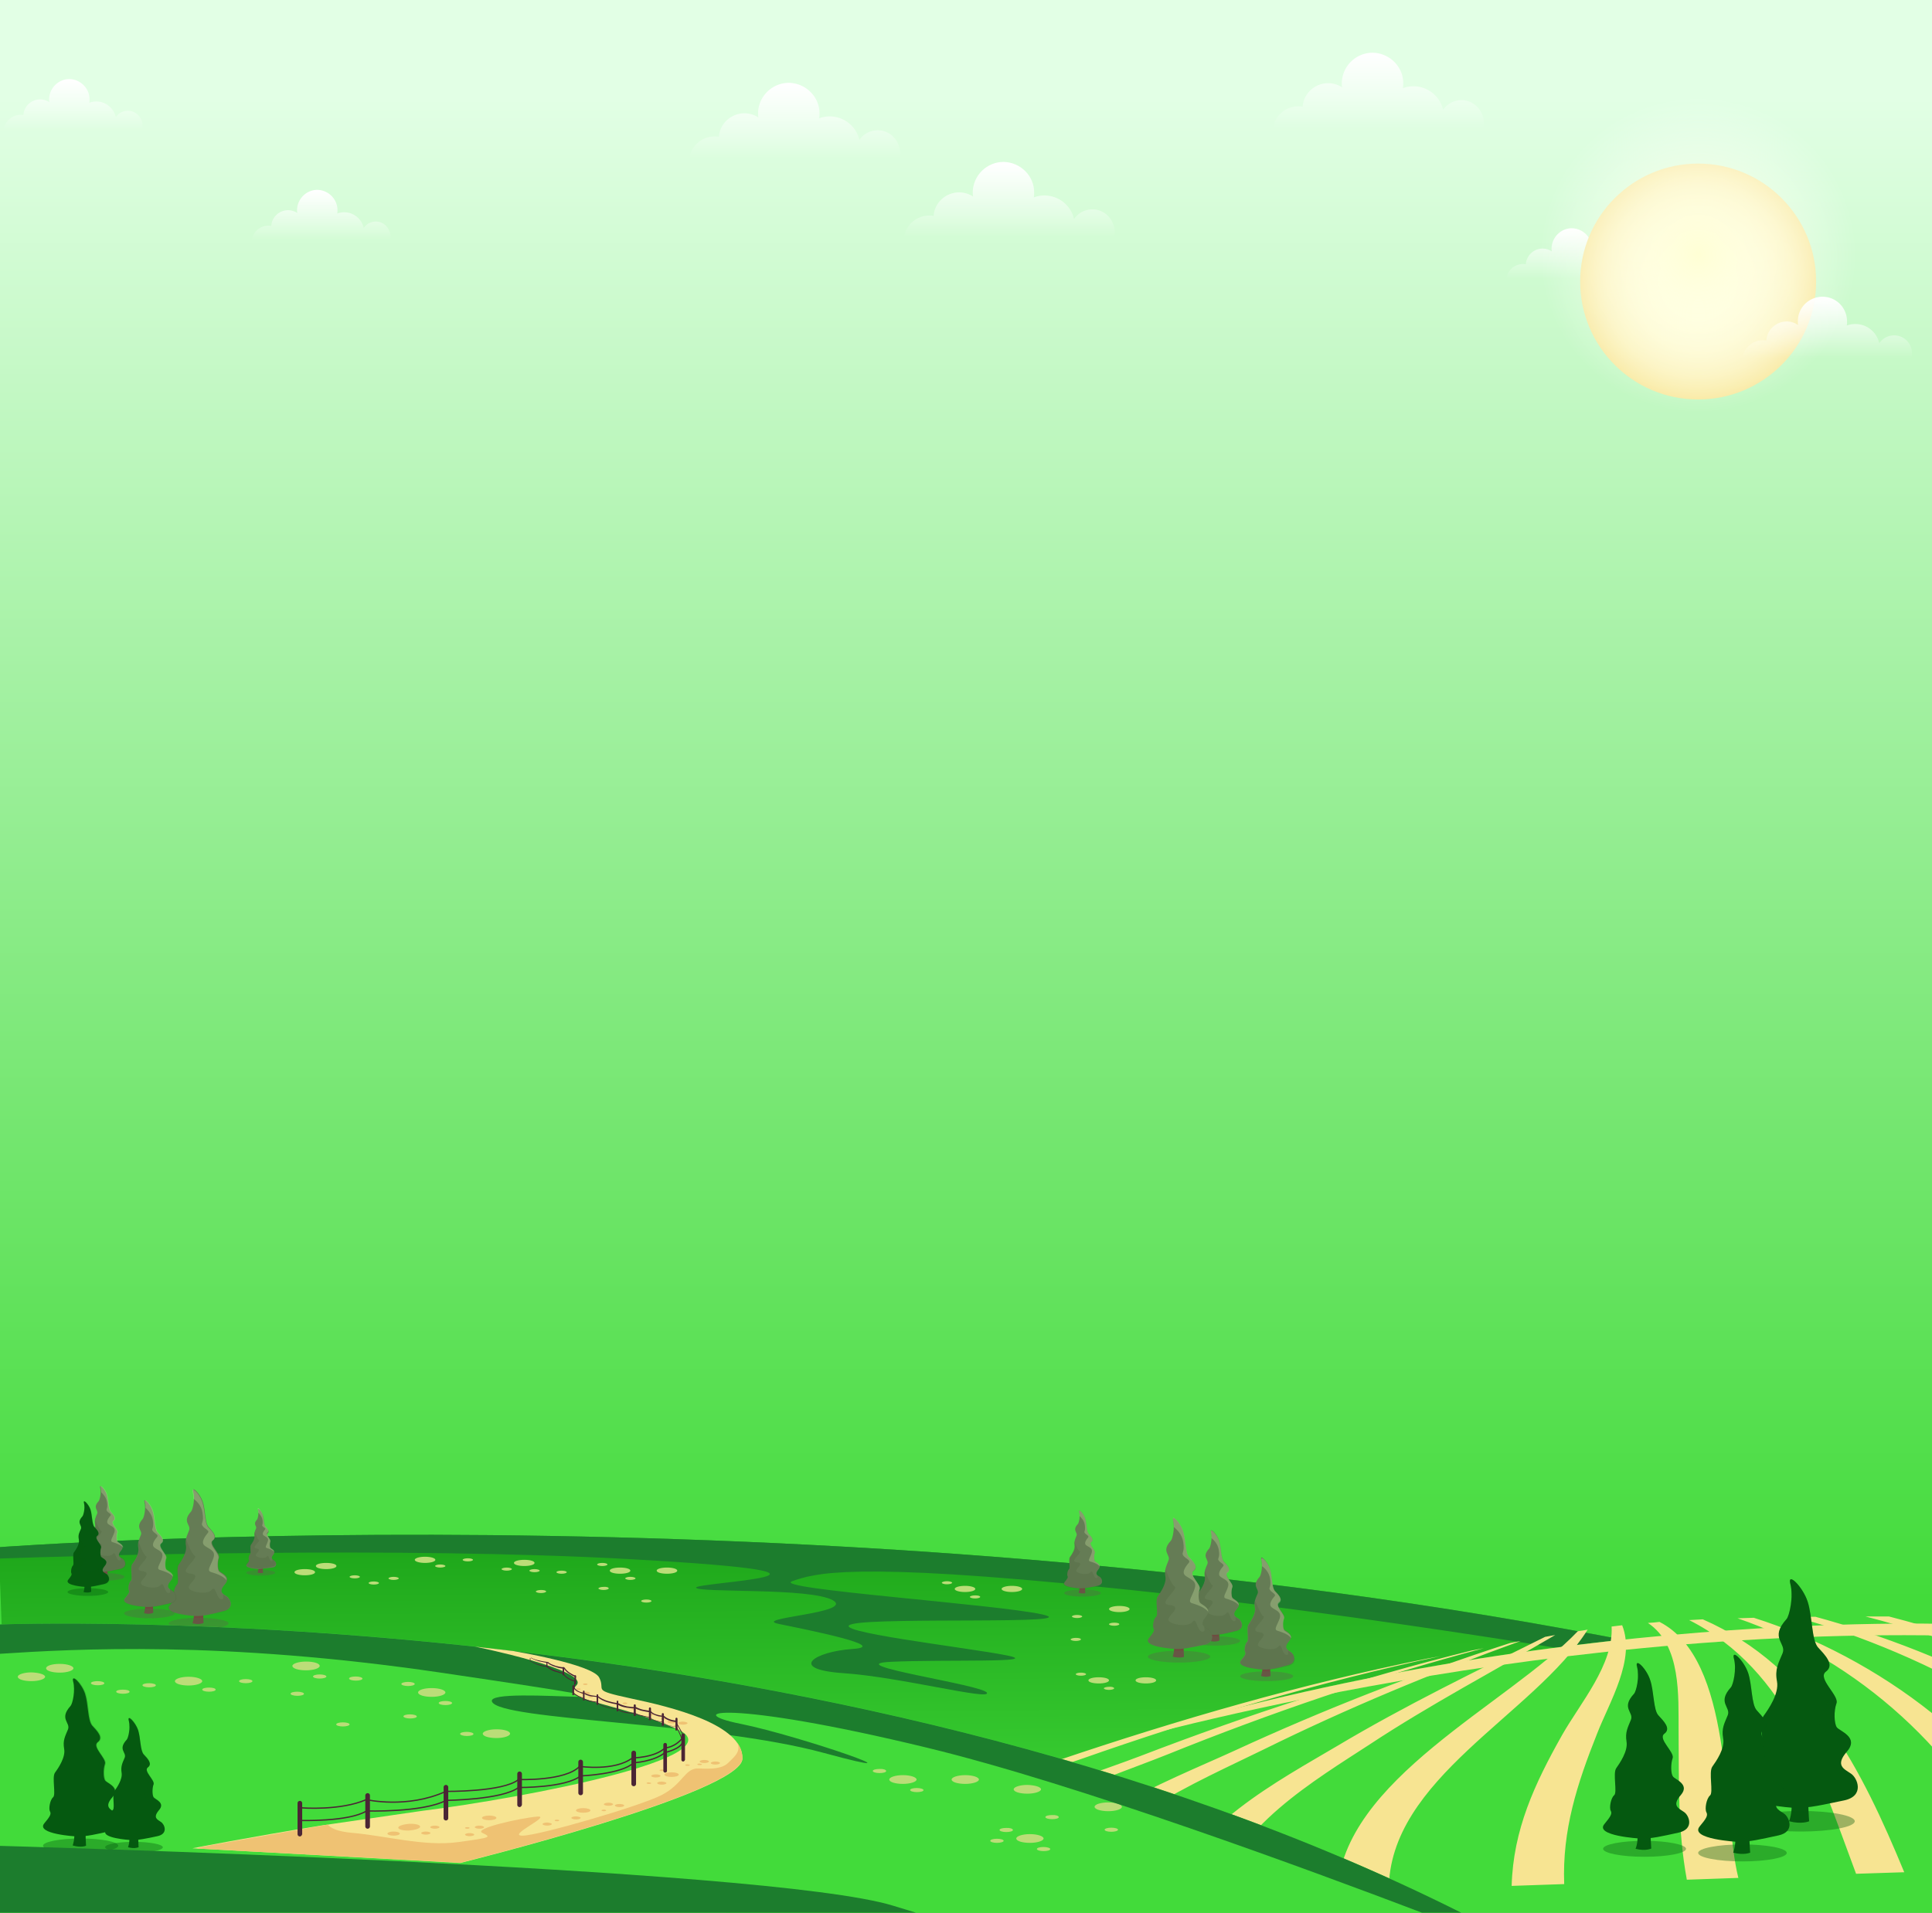 <svg xmlns="http://www.w3.org/2000/svg" xmlns:xlink="http://www.w3.org/1999/xlink" width="1026" height="1016" fill="none" xmlns:v="https://vecta.io/nano"><rect width="100%" height="100%" fill="#808080" stroke="none"/><style><![CDATA[.B{opacity:.37}.C{opacity:.26}.D{opacity:.23}.E{fill:#704d41}.F{fill:#657c55}.G{fill:#5b664e}.H{fill:#475c37}.I{fill:#e5ffb7}.J{fill:#1c7d2d}.K{stroke-miterlimit:10}]]></style><g clip-path="url(#L)"><path d="M1026 0H0V1018H1026V0Z" fill="url(#A)"/><path d="M199.603 117.674a7.66 7.66 0 0 0-6.43 3.42c-1.094-4.788-5.335-8.344-10.397-8.344-1.368 0-2.599.273-3.693.684.136-.548.136-1.232.136-1.779 0-5.882-4.788-10.671-10.67-10.807-5.883 0-10.671 4.788-10.808 10.67 0 .547 0 1.095.137 1.642-1.368-.958-3.146-1.505-4.925-1.505-4.651 0-8.618 3.694-8.892 8.345-.547-.137-1.094-.137-1.505-.137-4.788 0-8.755 3.831-8.892 8.619l72.916.41c.547-.957.821-2.189.821-3.283-.137-4.378-3.557-7.935-7.798-7.935z" fill="url(#B)"/><path d="M67.939 58.827a7.66 7.66 0 0 0-6.43 3.42c-1.094-4.788-5.335-8.345-10.397-8.345-1.368 0-2.599.274-3.694.684.137-.547.137-1.231.137-1.779 0-5.882-4.788-10.671-10.671-10.807-5.883 0-10.671 4.788-10.807 10.671 0 .547 0 1.094.137 1.642-1.368-.958-3.146-1.505-4.925-1.505-4.651 0-8.619 3.694-8.892 8.345-.547-.137-1.094-.137-1.505-.137-4.788 0-8.755 3.831-8.892 8.619l72.916.41c.547-.958.821-2.189.821-3.283-.137-4.378-3.557-7.935-7.798-7.935z" fill="url(#C)"/><path d="M580.156 111.2c-4.156 0-7.688 2.049-9.766 5.122-1.663-7.171-8.104-12.498-15.793-12.498-2.078 0-3.948.41-5.61 1.025.208-.82.208-1.844.208-2.664 0-8.809-7.273-15.98-16.208-16.185-8.935 0-16.208 7.171-16.416 15.98 0 .82 0 1.64.208 2.459-2.078-1.434-4.779-2.254-7.48-2.254-7.065 0-13.091 5.532-13.507 12.498-.831-.205-1.662-.205-2.286-.205-7.272 0-13.298 5.737-13.506 12.907l110.753.615c.831-1.434 1.247-3.278 1.247-4.917-.208-6.556-5.403-11.883-11.844-11.883z" fill="url(#D)"/><path d="M466.156 69.2c-4.156 0-7.688 2.049-9.766 5.122-1.663-7.171-8.104-12.498-15.793-12.498a16.06 16.06 0 0 0-5.61 1.024c.208-.819.208-1.844.208-2.663 0-8.81-7.273-15.98-16.208-16.185-8.935 0-16.208 7.171-16.416 15.981 0 .819 0 1.639.208 2.459-2.078-1.434-4.779-2.254-7.48-2.254-7.065 0-13.091 5.532-13.507 12.498-.831-.205-1.662-.205-2.286-.205-7.272 0-13.298 5.737-13.506 12.907L476.753 86c.831-1.434 1.247-3.278 1.247-4.917-.208-6.556-5.403-11.883-11.844-11.883z" fill="url(#E)"/><path d="M776.156 53.2c-4.156 0-7.688 2.049-9.766 5.122-1.663-7.171-8.104-12.498-15.793-12.498a16.06 16.06 0 0 0-5.61 1.024c.208-.819.208-1.844.208-2.663 0-8.81-7.273-15.981-16.208-16.185-8.935 0-16.208 7.171-16.416 15.981 0 .819 0 1.639.208 2.459-2.078-1.434-4.779-2.254-7.48-2.254-7.065 0-13.091 5.532-13.507 12.497-.831-.205-1.662-.205-2.286-.205-7.272 0-13.298 5.736-13.506 12.907L786.753 70c.831-1.434 1.247-3.278 1.247-4.917-.208-6.556-5.403-11.883-11.844-11.883z" fill="url(#F)"/><path d="M865.833 138.058c-2.736 0-5.061 1.368-6.429 3.42-1.095-4.788-5.336-8.345-10.397-8.345-1.368 0-2.6.274-3.694.684.137-.547.137-1.231.137-1.778 0-5.883-4.788-10.671-10.671-10.808-5.882 0-10.67 4.789-10.807 10.671 0 .547 0 1.094.137 1.642-1.368-.958-3.147-1.505-4.925-1.505-4.652 0-8.619 3.694-8.892 8.345-.548-.137-1.095-.137-1.505-.137-4.788 0-8.756 3.83-8.892 8.619l72.915.41c.548-.958.821-2.189.821-3.283-.137-4.515-3.557-7.935-7.798-7.935z" fill="url(#G)"/><path d="M-.676 821.851s476.621-35.979 915.347 60.057V1009H6.301L-.676 821.851z" fill="url(#H)"/><path d="M914.671 881.908C475.808 785.872-.676 821.851-.676 821.851l.274 6.02c42.682-1.505 213.549-6.567 336.535.41 141.59 7.935 32.559 12.175 33.516 15.048s60.741-.137 72.643 6.704-44.051 9.439-28.592 12.585c15.322 3.147 59.372 11.902 39.125 13.27s-34.884 10.808-4.925 12.86c30.097 2.052 78.252 14.638 76.199 10.397s-79.619-15.049-51.027-16.417 81.808.684 61.561-3.42-97.814-12.996-81.808-16.69 125.038.411 100.687-5.061c-24.488-5.472-144.6-13.544-132.835-17.648 11.901-4.104 30.096-10.67 169.088 3.557 138.991 14.091 289.338 40.63 289.338 40.63l35.705 18.195v-20.383h-.137z" class="J"/><g fill="#bbdd78"><use xlink:href="#M"/><path d="M178.675 831.837c0 .958-2.463 1.642-5.472 1.642s-5.473-.684-5.473-1.642 2.463-1.641 5.473-1.641c3.146 0 5.472.684 5.472 1.641zm47.059-1.641c3.022 0 5.472-.735 5.472-1.642s-2.45-1.641-5.472-1.641-5.472.735-5.472 1.641 2.45 1.642 5.472 1.642zm58.14 0c0 .958-2.463 1.642-5.472 1.642s-5.472-.684-5.472-1.642 2.462-1.641 5.472-1.641c3.146 0 5.472.684 5.472 1.641zm-92.753 7.388c0 .41-1.232.82-2.737.82s-2.736-.41-2.736-.82 1.232-.821 2.736-.821 2.737.41 2.737.821zm7.388 4.104c1.512 0 2.737-.368 2.737-.821s-1.225-.821-2.737-.821-2.736.367-2.736.821 1.225.821 2.736.821zm13.272-3.284c0 .41-1.232.821-2.736.821s-2.736-.411-2.736-.821 1.231-.821 2.736-.821 2.736.41 2.736.821zm24.761-6.567c0 .411-1.231.821-2.736.821s-2.736-.41-2.736-.821 1.232-.82 2.736-.82 2.736.41 2.736.82zm11.901-2.462c1.511 0 2.736-.367 2.736-.821s-1.225-.821-2.736-.821-2.736.368-2.736.821 1.225.821 2.736.821z"/><use xlink:href="#N"/><path d="M334.765 834.3c0 .958-2.463 1.642-5.473 1.642s-5.472-.684-5.472-1.642 2.463-1.641 5.472-1.641 5.473.684 5.473 1.641zm24.902 0c0 .958-2.463 1.642-5.472 1.642s-5.472-.684-5.472-1.642 2.462-1.641 5.472-1.641 5.472.684 5.472 1.641zm-22.168 4.104c0 .41-1.231.821-2.736.821s-2.736-.411-2.736-.821 1.232-.821 2.736-.821 2.736.41 2.736.821zm-14.226 5.335c0 .411-1.231.821-2.736.821s-2.736-.41-2.736-.821 1.231-.82 2.736-.82c1.641-.137 2.736.273 2.736.82zm19.975 7.525c1.511 0 2.736-.368 2.736-.821s-1.225-.821-2.736-.821-2.736.368-2.736.821 1.225.821 2.736.821zm-53.217-5.883c0 .41-1.232.821-2.736.821s-2.736-.411-2.736-.821 1.231-.821 2.736-.821 2.736.274 2.736.821z"/><use xlink:href="#O"/><path d="M319.853 831.837c1.511 0 2.736-.367 2.736-.82s-1.225-.821-2.736-.821-2.736.367-2.736.821 1.225.82 2.736.82zm192.619 13.817c3.022 0 5.472-.735 5.472-1.641s-2.45-1.642-5.472-1.642-5.472.735-5.472 1.642 2.45 1.641 5.472 1.641zm24.899 0c3.022 0 5.472-.735 5.472-1.641s-2.45-1.642-5.472-1.642-5.473.735-5.473 1.642 2.45 1.641 5.473 1.641z"/><use xlink:href="#P"/><path d="M574.718 858.651c0 .41-1.231.821-2.736.821s-2.736-.411-2.736-.821 1.231-.821 2.736-.821 2.736.41 2.736.821zm-.683 12.175c0 .411-1.232.821-2.736.821s-2.737-.41-2.737-.821 1.232-.821 2.737-.821c1.641 0 2.736.274 2.736.821zm20.382-8.071c0 .41-1.231.821-2.736.821s-2.736-.411-2.736-.821 1.232-.821 2.736-.821 2.736.274 2.736.821zm-88.785-22.026c0 .411-1.231.821-2.736.821s-2.736-.41-2.736-.821 1.231-.82 2.736-.82 2.736.41 2.736.82zm83.312 51.849c0 .957-2.462 1.641-5.472 1.641s-5.472-.684-5.472-1.641 2.462-1.642 5.472-1.642c3.147 0 5.472.684 5.472 1.642zm25.035 0c0 .957-2.462 1.641-5.472 1.641s-5.472-.684-5.472-1.641 2.463-1.642 5.472-1.642 5.472.684 5.472 1.642zm-19.562-36.253c3.023 0 5.473-.735 5.473-1.641s-2.45-1.642-5.473-1.642-5.472.735-5.472 1.642 2.45 1.641 5.472 1.641zm-2.738 40.494c0 .41-1.231.82-2.736.82s-2.736-.41-2.736-.82 1.231-.821 2.736-.821c1.505-.137 2.736.273 2.736.821zm-17.646-6.704c1.511 0 2.736-.367 2.736-.821s-1.225-.82-2.736-.82-2.736.367-2.736.82 1.225.821 2.736.821zM271.835 833.48c0 .41-1.231.82-2.736.82s-2.736-.41-2.736-.82 1.232-.821 2.736-.821 2.736.41 2.736.821z"/></g><path d="M102.204 862.208s1.095-2.463.684-6.019c-.273-3.694-2.462-5.336-2.462-5.336l.684-.957s2.462 2.189 3.283 1.641c.821-.41 3.831-3.967 1.915-7.524l-1.915-3.693 1.505-.274s1.505 3.283 2.189 3.283c.821.137 1.641-2.599 1.641-2.599l2.736.684s-3.83 5.198-3.967 6.703-1.641 3.557-.273 3.831 2.736-.684 2.736-.684l.957 1.778s-3.42.684-3.83 1.505 0 7.524 0 7.524-2.189 1.231-5.883.137z" class="E"/><path d="M103.712 858.377s-17.374-.957-13.543-5.608c2.326-2.736 3.01-3.968 2.462-5.062-.684-1.095 0-4.925 1.368-6.019s-.547-8.345.821-10.397c1.368-1.916 4.514-6.567 3.967-10.124-.684-3.557.547-5.335 1.642-8.345s-3.967-4.378 1.094-9.986c.821-.958 2.189-6.567 1.095-10.261-.958-3.83 3.557.684 5.062 5.062s1.094 11.355 3.146 13.544c1.915 2.188 4.925 5.061 2.326 6.976s3.967 6.977 3.146 9.303-.684 5.883.137 6.977c.684 1.094 6.703 2.873 3.01 7.114s-.821 5.198 1.094 6.429c1.915 1.368 4.104 6.567-1.915 7.798-6.293 1.642-10.671 2.736-14.912 2.599z" class="F"/><path d="M105.486 865.355c8.765 0 15.869-1.348 15.869-3.01s-7.104-3.01-15.869-3.01-15.869 1.348-15.869 3.01 7.105 3.01 15.869 3.01z" class="B G"/><path d="M120.398 848.254c-.684-.411-1.368-.821-1.915-1.368-.137.821.821 2.736-.957 2.599-2.737-.274-2.873-7.798-5.062-5.062-2.189 2.873-10.397 1.368-11.902-.41-1.642-1.915 3.42-4.651 3.146-6.703s-4.377-.821-5.061-2.6c-.547-1.915 6.429-7.387 4.788-8.345-1.779-.82-4.651-8.892-4.788-9.029-.274 1.095-.274 2.326 0 3.831.684 3.557-2.463 8.208-3.967 10.123-1.368 1.916.547 9.303-.821 10.397s-1.915 4.788-1.368 6.02c.684 1.094-.137 2.325-2.462 5.061-3.831 4.652 13.544 5.609 13.544 5.609 4.241.137 8.618-.957 14.774-2.325s3.968-6.567 2.052-7.798z" class="D H"/><path d="M107.541 803.519c.958 5.609-1.094 5.336 0 6.977s3.968 2.463 2.873 3.694c-1.094 1.368-3.967 4.788-1.915 6.703 2.189 1.916 6.156 2.463 4.925 6.43s-3.83 6.84-1.505 7.661c2.052.684 6.567 1.915 8.345 4.378.137-2.599-3.557-3.831-4.104-4.788-.684-1.095-.821-4.788-.137-6.977s-5.745-7.388-3.146-9.303-.274-4.925-2.326-6.977c-1.915-2.189-1.641-9.166-3.146-13.543s-6.02-8.892-5.062-5.062c.274 1.095.41 2.189.41 3.42 1.779 1.231 4.241 3.694 4.788 7.387z" class="C I"/><path d="M1044.63 862.892s-371.281-17.374-659.661 153.358h659.661V862.892z" fill="#42db3a"/><g fill="#f7e492"><path d="M435.727 1012.83h-13.68c6.293-41.727 106.706-66.488 139.675-77.706 63.887-21.614 129.553-40.63 195.765-54.037l7.524-1.368c-64.707 13.817-128.868 32.833-191.113 54.721-34.338 12.176-129.279 36.527-138.171 78.39zm57.327-.96l-18.742.41c12.86-42.134 94.394-65.39 131.194-79.481 57.321-22.025 116.283-41.315 176.065-56.089 2.6-.547 3.968-.684 6.43-1.231-57.183 15.185-113.546 34.474-168.13 56.499-36.8 14.775-113.683 38.305-126.817 79.892zm71.819-1.91l-22.846.68c12.449-39.947 78.115-64.435 113.273-80.577 47.471-21.889 96.72-41.178 146.653-57.321 2.325-.41 3.42-.684 5.608-1.094-46.513 16.827-92.341 35.842-136.392 57.594-33.517 16.553-95.351 42.135-106.296 80.718zm82.904-2.6l-25.582.82c7.798-36.666 57.868-62.932 88.101-80.853 35.569-21.205 73.053-39.4 110.263-57.868l5.336-.958c-32.833 19.29-66.623 37.074-98.362 58.005-28.728 18.742-73.463 45.145-79.756 80.854zm89.744-3.15l-27.361.96c2.736-59.922 90.427-99.595 127.774-138.721 2.052-.273 3.146-.41 5.198-.821-28.318 45.145-105.885 79.072-105.611 138.582zm93.156-3.42l-27.907.96c.82-29.825 12.175-54.176 26.813-80.169 9.713-17.1 27.36-37.347 26.266-57.594l5.609-.684c7.25 18.195-6.703 40.631-13.27 57.457-10.671 26.814-18.605 51.301-17.511 80.03zm92.485-3.284l-27.36.958c-4.925-26.677-4.104-52.122-4.378-79.209-.137-18.058 1.505-45.282-16.279-57.183 2.462-.137 3.693-.274 6.156-.548 39.262 20.11 33.106 100.961 41.861 135.982zm88.098-3.01l-25.585.821c-19.015-50.617-35.568-107.937-88.648-134.75l7.251-.411c57.731 25.309 84.818 80.714 106.982 134.34zm80.03-2.462l-22.85.684c-25.71-60.467-81.803-111.221-145.69-133.109l8.619-.274c65.391 20.658 133.521 70.043 159.921 132.699zm67.85-1.641l-18.74.41c-24.49-67.307-120.93-113.546-186.736-131.878l10.397-.136c64.709 17.51 173.059 62.792 195.079 131.604zm52.12-.548h-13.68c-5.2-34.064-46.92-59.509-74.69-76.199-40.91-24.761-85.51-42.956-132.156-54.995h12.446c47.34 12.176 92.76 30.371 134.48 54.995 26.95 15.869 71.82 41.862 73.6 76.199z"/><path d="M583.883 928.284c4.377-.958 222.851-65.802 460.747-59.236v-6.156s-225.036-10.397-460.747 65.392z"/></g><path d="M-.402 862.892S436.956 845.518 776.5 1016.25H-.402V862.892z" fill="#42db3a"/><g fill="#bbdd78"><path d="M23.946 890.664c0 1.231-3.283 2.325-7.25 2.325s-7.251-.957-7.251-2.325c0-1.232 3.283-2.326 7.251-2.326 3.967.137 7.25 1.094 7.25 2.326zm15.047-4.516c0 1.232-3.283 2.326-7.251 2.326s-7.25-.958-7.25-2.326 3.283-2.325 7.25-2.325 7.251 1.094 7.251 2.325zm68.403 6.841c0 1.231-3.284 2.325-7.251 2.325s-7.251-.957-7.251-2.325c0-1.231 3.283-2.326 7.251-2.326s7.251 1.095 7.251 2.326zm62.382-8.072c0 1.232-3.283 2.326-7.25 2.326s-7.251-.958-7.251-2.326c0-1.231 3.284-2.325 7.251-2.325 4.104 0 7.25.957 7.25 2.325zm-114.367 9.166c0 .684-1.642 1.095-3.557 1.095-2.052 0-3.557-.548-3.557-1.095 0-.684 1.642-1.094 3.557-1.094 2.052 0 3.557.547 3.557 1.094zm13.406 4.514c0 .684-1.642 1.095-3.557 1.095-2.052 0-3.557-.547-3.557-1.095 0-.684 1.642-1.094 3.557-1.094s3.557.41 3.557 1.094zm13.953-3.42c0 .684-1.642 1.095-3.557 1.095-2.052 0-3.557-.547-3.557-1.095 0-.684 1.642-1.094 3.557-1.094 2.052 0 3.557.547 3.557 1.094zm31.742 2.327c0 .684-1.641 1.094-3.557 1.094-2.052 0-3.557-.547-3.557-1.094 0-.684 1.642-1.095 3.557-1.095 2.052 0 3.557.411 3.557 1.095z"/><use xlink:href="#Q"/><path d="M169.78 891.621c1.964 0 3.556-.49 3.556-1.094s-1.592-1.095-3.556-1.095-3.557.49-3.557 1.095 1.592 1.094 3.557 1.094zm66.756 7.387c0 1.231-3.283 2.325-7.25 2.325s-7.251-.957-7.251-2.325 3.283-2.326 7.251-2.326c4.104 0 7.25 1.095 7.25 2.326zm34.34 21.888c0 1.232-3.283 2.326-7.25 2.326s-7.251-.958-7.251-2.326c0-1.231 3.283-2.325 7.251-2.325 4.104 0 7.25.957 7.25 2.325zm-34.339-15.185c1.965 0 3.557-.49 3.557-1.094s-1.592-1.095-3.557-1.095-3.557.49-3.557 1.095 1.593 1.094 3.557 1.094zm-15.185 6.02c0 .684-1.642 1.094-3.557 1.094s-3.557-.547-3.557-1.094c0-.684 1.642-1.095 3.557-1.095s3.557.547 3.557 1.095zm30.098 9.302c0 .684-1.642 1.094-3.557 1.094s-3.557-.547-3.557-1.094c0-.684 1.642-1.095 3.557-1.095s3.557.548 3.557 1.095zm-69.358-3.967c1.964 0 3.557-.49 3.557-1.094s-1.593-1.095-3.557-1.095-3.557.49-3.557 1.095 1.593 1.094 3.557 1.094zm10.397-25.446c0 .684-1.642 1.095-3.557 1.095-2.052 0-3.557-.547-3.557-1.095 0-.684 1.642-1.094 3.557-1.094s3.557.547 3.557 1.094zm24.208 3.968c1.965 0 3.557-.49 3.557-1.095s-1.592-1.094-3.557-1.094-3.556.49-3.556 1.094 1.592 1.095 3.556 1.095zm270.054 49.659c0 1.232-3.283 2.326-7.25 2.326s-7.251-.957-7.251-2.326c0-1.231 3.283-2.325 7.251-2.325s7.25 1.094 7.25 2.325zm33.106 0c0 1.232-3.284 2.326-7.251 2.326s-7.251-.957-7.251-2.326c0-1.231 3.284-2.325 7.251-2.325s7.251 1.094 7.251 2.325zm-29.415 5.61c0 .684-1.642 1.094-3.557 1.094-2.052 0-3.557-.547-3.557-1.094 0-.684 1.642-1.095 3.557-1.095s3.557.547 3.557 1.095zm71.82 14.363c0 .685-1.641 1.095-3.557 1.095-2.052 0-3.557-.547-3.557-1.095 0-.684 1.642-1.094 3.557-1.094 1.916-.137 3.557.41 3.557 1.094zm-32.83 13.681c1.964 0 3.557-.49 3.557-1.095s-1.593-1.094-3.557-1.094-3.557.49-3.557 1.094 1.592 1.095 3.557 1.095zm60.738-5.883c1.965 0 3.557-.49 3.557-1.094s-1.592-1.094-3.557-1.094-3.557.49-3.557 1.094 1.593 1.094 3.557 1.094zm-119.564-32.285c0 .684-1.642 1.094-3.557 1.094-2.052 0-3.557-.547-3.557-1.094 0-.684 1.642-1.095 3.557-1.095 1.915-.137 3.557.411 3.557 1.095zm83.59 35.842c0 1.231-3.283 2.326-7.25 2.326s-7.251-.958-7.251-2.326c0-1.231 3.284-2.325 7.251-2.325s7.25 1.094 7.25 2.325zm-1.367-26.129c0 1.231-3.283 2.325-7.25 2.325s-7.251-.957-7.251-2.325c0-1.231 3.283-2.326 7.251-2.326 4.104.137 7.25 1.095 7.25 2.326zm35.703 11.629c4.004 0 7.25-1.042 7.25-2.326s-3.246-2.326-7.25-2.326-7.251 1.042-7.251 2.326 3.246 2.326 7.251 2.326zm-30.778 20.109c0 .684-1.641 1.095-3.556 1.095-2.053 0-3.557-.548-3.557-1.095 0-.684 1.641-1.094 3.557-1.094s3.556.547 3.556 1.094zm-19.839-10.123c0 .684-1.642 1.094-3.557 1.094-2.052 0-3.557-.547-3.557-1.094 0-.684 1.641-1.095 3.557-1.095 1.915-.136 3.557.411 3.557 1.095zM161.43 899.693c0 .684-1.641 1.094-3.557 1.094-2.052 0-3.557-.547-3.557-1.094 0-.684 1.642-1.095 3.557-1.095s3.557.547 3.557 1.095z"/></g><path d="M-.402 862.892v15.595c40.083-2.599 118.334-7.113 234.48 9.987 159.375 23.53 22.572 5.472 27.223 15.459 4.515 9.986 116.283 10.807 176.339 27.223 59.92 16.28-12.449-9.028-44.187-15.458-31.739-6.293-9.029-13.544 99.182 12.722 79.482 19.29 203.152 64.982 263.208 87.83H776.5C436.956 845.655-.402 862.892-.402 862.892z" class="J"/><path d="M102.199 981.773s30.781-6.019 67.991-12.038l53.627-7.798c54.721-6.84 169.635-28.866 135.435-43.64s-61.425-14.775-53.217-22.983c8.208-8.071-53.763-20.657-53.763-20.657l20.11 2.325s42.135 6.977 45.829 14.091-4.788 6.43 16.69 11.081c21.341 4.515 59.782 13.68 59.372 32.012-.274 18.331-149.799 55.405-149.799 55.405l-142.275-7.798z" fill="#f7e492"/><g fill="#efc273"><path d="M104.797 981.911l139.675 7.524s149.389-37.074 149.799-55.405c0-3.147-.957-5.883-2.872-8.482 2.462 4.788-1.642 7.798-4.652 10.807s-8.208 3.42-15.595 3.01c-7.524-.41-8.345 8.345-19.973 14.227s-64.708 21.342-73.6 21.478 16.006-10.807 7.661-10.123-33.927 6.293-29.139 8.619 5.198 2.462-12.86 4.925-38.441-3.421-56.362-4.925c-7.661-.684-11.218-2.463-12.86-4.378-1.368.274-2.599.41-3.83.684l-63.477 11.218-1.915.821zm104.244-6.841c1.813 0 3.283-.49 3.283-1.095s-1.47-1.094-3.283-1.094-3.283.49-3.283 1.094 1.47 1.095 3.283 1.095zm19.564-1.368c0 .41-1.095.821-2.463.821s-2.462-.411-2.462-.821 1.094-.821 2.462-.821 2.463.41 2.463.821zm4.789-3.147c0 .411-1.095.821-2.463.821s-2.462-.41-2.462-.821 1.094-.821 2.462-.821 2.463.411 2.463.821zm18.468 3.967c0 .411-1.094.821-2.462.821s-2.462-.41-2.462-.821 1.094-.82 2.462-.82 2.462.41 2.462.82z"/><use xlink:href="#R"/><path d="M293.038 968.914c0 .41-1.094.82-2.462.82s-2.463-.41-2.463-.82 1.095-.821 2.463-.821c1.368.137 2.462.41 2.462.821zm15.32-3.284c0 .411-1.094.821-2.462.821s-2.462-.41-2.462-.821 1.094-.82 2.462-.82c1.368.136 2.462.41 2.462.82zm17.239-7.251c0 .411-1.095.821-2.463.821s-2.462-.41-2.462-.821 1.094-.82 2.462-.82 2.463.41 2.463.82zm22.705-14.227c1.36 0 2.463-.368 2.463-.821s-1.103-.821-2.463-.821-2.462.368-2.462.821 1.102.821 2.462.821zm-19.285 15.732c1.36 0 2.463-.367 2.463-.82s-1.103-.821-2.463-.821-2.462.367-2.462.821 1.102.82 2.462.82zm24.896-12.722c0 .411-1.094.821-2.462.821s-2.463-.41-2.463-.821 1.095-.821 2.463-.821c1.368.137 2.462.411 2.462.821z"/><use xlink:href="#S"/><path d="M295.77 967.409c.68 0 1.231-.184 1.231-.411s-.551-.41-1.231-.41-1.231.184-1.231.41.551.411 1.231.411zm24.903-5.336c.68 0 1.231-.184 1.231-.41s-.551-.411-1.231-.411-1.232.184-1.232.411.552.41 1.232.41zm55.814-26.402c0 .41-1.094.821-2.462.821s-2.463-.411-2.463-.821 1.095-.821 2.463-.821 2.462.41 2.462.821zm5.883.82c0 .411-1.094.821-2.462.821s-2.463-.41-2.463-.821 1.095-.821 2.463-.821 2.462.411 2.462.821zm-22.984-21.888c0 .41-1.095.82-2.463.82s-2.462-.41-2.462-.82 1.094-.821 2.462-.821 2.463.41 2.463.821zm-46.102-15.185c0 .41-1.094.821-2.462.821s-2.463-.411-2.463-.821 1.095-.821 2.463-.821 2.462.274 2.462.821zm51.848 15.869c0 .41-1.095.82-2.463.82s-2.462-.41-2.462-.82 1.094-.821 2.462-.821c1.368.137 2.463.41 2.463.821zm7.662 21.889c0 .273-.547.41-1.231.41s-1.231-.137-1.231-.41.547-.411 1.231-.411c.821.137 1.231.274 1.231.411zm-26.949 9.986c0 .274-.547.41-1.231.41s-1.231-.136-1.231-.41.547-.411 1.231-.411c.684.137 1.231.274 1.231.411zm20.52-9.576c0 .273-.547.41-1.231.41s-1.232-.137-1.232-.41.548-.411 1.232-.411c.684.137 1.231.274 1.231.411zm-14.911 3.146c.68 0 1.231-.184 1.231-.41s-.551-.411-1.231-.411-1.231.184-1.231.411.551.41 1.231.41zm9.028-24.214c0 .274-.547.411-1.231.411s-1.231-.137-1.231-.411.547-.41 1.231-.41 1.231.137 1.231.41zm-6.977-3.557c0 .274-.547.411-1.231.411s-1.231-.137-1.231-.411.547-.41 1.231-.41 1.231.137 1.231.41zm-6.429-2.189c0 .274-.547.411-1.231.411s-1.232-.137-1.232-.411.548-.41 1.232-.41 1.231.273 1.231.41zm3.284 1.231c.68 0 1.231-.183 1.231-.41s-.551-.41-1.231-.41-1.231.183-1.231.41.551.41 1.231.41z"/><use xlink:href="#T"/><path d="M331.891 905.163c.68 0 1.232-.184 1.232-.41s-.552-.411-1.232-.411-1.231.184-1.231.411.551.41 1.231.41zm-16.964-3.967c0 .274-.547.41-1.231.41s-1.231-.136-1.231-.41.547-.41 1.231-.41 1.231.136 1.231.41zm-6.57-3.967c0 .273-.547.41-1.231.41s-1.231-.137-1.231-.41.547-.411 1.231-.411 1.231.137 1.231.411zm2.464-2.189c.68 0 1.231-.184 1.231-.41s-.551-.411-1.231-.411-1.231.184-1.231.411.551.41 1.231.41zm26.95 12.723c0 .274-.547.41-1.231.41s-1.231-.136-1.231-.41.547-.41 1.231-.41 1.231.136 1.231.41zm-77.976 59.098c2.116 0 3.831-.551 3.831-1.231s-1.715-1.231-3.831-1.231-3.83.551-3.83 1.231 1.715 1.231 3.83 1.231zm49.93-3.967c2.116 0 3.83-.551 3.83-1.231s-1.714-1.231-3.83-1.231-3.83.551-3.83 1.231 1.714 1.231 3.83 1.231zm50.756-20.247c0 .684-1.778 1.231-3.83 1.231-2.189 0-3.831-.547-3.831-1.231s1.779-1.231 3.831-1.231 3.83.547 3.83 1.231zm-137.349 27.635c0 .957-2.599 1.778-5.746 2.052-3.283.136-5.882-.548-5.882-1.505s2.599-1.779 5.746-2.052c3.283-.137 5.882.547 5.882 1.505z"/></g><g fill="#4b2535"><path d="M159.247 975.48c-.684 0-1.231-.547-1.231-1.231v-16.417c0-.684.547-1.231 1.231-1.231s1.231.547 1.231 1.231v16.417c-.137.684-.684 1.231-1.231 1.231zm35.98-4.105c-.684 0-1.231-.547-1.231-1.231v-16.416c0-.684.547-1.231 1.231-1.231s1.232.547 1.232 1.231v16.416c0 .684-.548 1.231-1.232 1.231zm41.586-4.378c-.684 0-1.231-.547-1.231-1.231V949.35c0-.684.547-1.231 1.231-1.231s1.231.547 1.231 1.231v16.416c0 .684-.547 1.231-1.231 1.231zm39.129-7.113c-.684 0-1.231-.548-1.231-1.232v-16.416c0-.684.547-1.231 1.231-1.231s1.231.547 1.231 1.231v16.416c-.136.684-.684 1.232-1.231 1.232zm32.418-6.293c-.684 0-1.231-.547-1.231-1.231v-16.416c0-.684.547-1.232 1.231-1.232s1.231.548 1.231 1.232v16.416c0 .684-.547 1.231-1.231 1.231zm28.184-4.788c-.684 0-1.232-.547-1.232-1.231v-16.416c0-.684.548-1.232 1.232-1.232s1.231.548 1.231 1.232v16.416c0 .684-.547 1.231-1.231 1.231zm16.691-7.25c-.547 0-.958-.411-.958-.958v-13.817c0-.547.411-.958.958-.958s.958.411.958.958v13.817c.136.41-.411.958-.958.958zm9.574-5.883c-.547 0-.957-.411-.957-.958v-12.996c0-.547.41-.958.957-.958s.958.411.958.958v12.996c-.137.547-.547.958-.958.958zm-3.011-16.553v-6.156a.59.59 0 0 0-.548-.547.59.59 0 0 0-.547.547v6.156c.274.137.547.137 1.095 0zm-7.25-2.463v-6.156a.59.59 0 0 0-.548-.547.59.59 0 0 0-.547.547v6.156h1.095zm-6.84-3.009v-6.156a.59.59 0 0 0-.547-.548.59.59 0 0 0-.548.548v6.156c.274.137.684.137 1.095 0zm-8.071-2.189v-5.609a.59.59 0 0 0-.547-.547.59.59 0 0 0-.547.547v5.609h1.094zm-9.304-2.462v-5.199c0-.273-.137-.41-.411-.41s-.41.137-.41.41v5.199h.821zm-10.672-3.421v-5.198c0-.274-.137-.411-.411-.411s-.41.137-.41.411v5.198h.821zm-7.246-2.325v-4.788c0-.274-.137-.411-.411-.411s-.41.137-.41.411v4.788h.821zm-5.61-2.873v-4.788c0-.274-.137-.411-.41-.411a.36.36 0 0 0-.411.411v4.788c.137.137.411.137.821 0zm1.094-5.746v-4.377c0-.274-.137-.411-.41-.411a.36.36 0 0 0-.411.411v4.377h.821zm-6.293-4.788v-3.967c0-.137-.137-.411-.41-.411-.137 0-.411.137-.411.411v3.967h.821zm-8.895-4.241v-2.599c0-.137-.137-.274-.273-.274s-.274.137-.274.274v2.599h.547zm-9.027-3.146v-1.642c0-.137 0-.137-.137-.137s-.137 0-.137.137v1.642h.274z"/></g><g stroke="#4b2535" class="K"><g stroke-width=".41"><path d="M359.246 917.339s3.42 6.156 3.557 9.713m-3.416-11.491l3.83 6.703"/></g><g stroke-width=".684"><path d="M160.336 960.295s20.384 1.642 34.201-4.377c0 0 21.478 5.061 42.272-4.378 0 0 30.37.41 38.578-6.293 0 0 24.761.958 32.422-6.977 0 0 18.605 2.736 28.045-4.514 0 0 11.765 0 17.374-5.336 0 0 5.061 0 9.439-5.472m-203.425 44.051s25.856.821 35.432-5.062c0 0 29.549.958 42.272-5.609 0 0 29.686-.273 38.442-6.84 0 0 24.761.274 32.969-6.156 0 0 21.615-.821 28.182-6.977 0 0 10.67-.547 16.689-5.472 0 0 8.345-1.779 9.44-5.746"/></g></g><g fill="#4b2535"><path d="M358.973 914.74c-1.231-.137-2.462-.41-3.557-.821s-2.325-.957-3.146-1.915h.137c-1.369-.137-2.6-.273-3.831-.684s-2.462-.957-3.42-1.915l.137.137c-1.368-.137-2.736-.411-3.967-.684-.684-.137-1.369-.274-1.916-.548-.684-.273-1.368-.41-1.915-.82h.137c-1.642 0-3.283-.137-4.925-.411s-3.283-.684-4.651-1.641h.136c-1.915-.274-3.83-.684-5.608-1.232s-3.694-1.368-5.199-2.736h.137l-3.557-.41-1.778-.41c-.548-.137-1.095-.411-1.642-.821h.137c-1.095-.137-2.326-.547-3.284-.958-1.094-.41-2.188-1.094-2.736-2.189v-.137l.821-6.019.137.274c-1.231-.411-2.326-1.095-3.42-1.779s-2.052-1.641-2.736-2.736l.137.137c-1.505-.137-3.147-.41-4.515-.958-.684-.273-1.505-.41-2.189-.82-.684-.274-1.368-.684-2.052-1.232h.137l-4.651-.957c-1.505-.411-3.01-.958-4.378-1.779v-.136h.137c1.368.82 2.873 1.231 4.378 1.504 1.504.411 3.009.548 4.514.821h.137c.547.547 1.231.958 1.915 1.231l2.189.821c1.505.411 3.01.684 4.514.821 0 0 .137 0 .137.137.684 1.094 1.642 1.915 2.6 2.599 1.094.684 2.188 1.231 3.283 1.779.137 0 .137.136.137.273l-.821 6.019v-.136c.547.957 1.505 1.641 2.462 2.052s2.189.684 3.284.957h.136c.411.274.958.548 1.505.684l1.642.411c1.094.137 2.325.41 3.42.41h.137c1.368 1.231 3.283 2.052 5.061 2.599s3.694.958 5.609 1.232h.137c1.368.82 2.873 1.231 4.515 1.641 1.641.274 3.283.411 4.788.411h.136c.548.41 1.232.547 1.779.82.684.274 1.231.411 1.915.548l3.967.684s.137 0 .137.137c.821.957 2.052 1.504 3.147 1.778 1.231.41 2.462.547 3.693.684h.137c.821.821 1.915 1.368 3.01 1.778s2.325.684 3.557.684c.136 0 .136.137.136.274-.273.547-.41.547-.41.547z"/><path d="M358.973 917.066a16.95 16.95 0 0 1-3.693-.41c-1.232-.274-2.326-.958-3.147-1.915l.137.136c-1.368-.136-2.599-.41-3.831-.684-1.231-.41-2.462-.957-3.42-1.915l.137.137-4.104-.821c-.684-.137-1.368-.41-2.052-.547-.684-.274-1.368-.547-1.915-1.094l.137.136c-1.642.137-3.284 0-4.925-.273s-3.283-.821-4.515-1.915h.137c-1.915-.137-3.83-.411-5.746-.958-.957-.274-1.915-.547-2.736-.958s-1.778-.957-2.462-1.778l.137.137-3.694-.548c-1.231-.273-2.462-.684-3.557-1.504l-3.01-1.232c-.957-.41-1.915-.957-2.736-1.641 0 0-.136-.137 0-.137l1.095-6.293.137.274c-1.232-.274-2.463-.821-3.694-1.505-1.094-.684-2.189-1.642-2.736-2.736l.137.137-4.652-1.368c-1.504-.548-3.009-1.368-4.104-2.463h.137c-1.641 0-3.146-.41-4.651-.958s-2.873-1.231-4.241-2.052v-.136h.137c1.368.82 2.873 1.368 4.377 1.915 1.505.41 3.01.821 4.515.821h.137c1.094 1.094 2.599 1.778 3.967 2.325 1.505.548 3.01.958 4.515 1.368 0 0 .136 0 .136.137.548 1.095 1.505 1.915 2.6 2.599s2.325 1.095 3.556 1.368c.137 0 .137.137.137.274l-1.094 6.293v-.137c.821.684 1.778 1.095 2.599 1.642l2.873 1.231c.958.684 2.189 1.094 3.42 1.368s2.462.41 3.694.547c0 0 .136 0 .136.137.548.684 1.369 1.231 2.189 1.642s1.779.684 2.736.957c1.779.548 3.694.821 5.609.958h.137c1.231.958 2.736 1.505 4.378 1.778s3.146.411 4.788.274h.137c.41.41 1.094.684 1.778.958s1.368.41 2.052.547a21.86 21.86 0 0 0 4.104.821s.137 0 .137.136c.821.958 2.052 1.505 3.283 1.779 1.232.41 2.463.547 3.694.684 0 0 .137 0 .137.137.684.957 1.778 1.504 2.873 1.778s2.325.411 3.557.411c.136 0 .273.136.273.136h-.137z"/></g><g fill="#055910"><path d="M38.583 980.269s1.231-3.01.821-7.524-3.01-6.567-3.01-6.567l.821-1.094s3.01 2.599 4.104 2.052 4.651-4.925 2.326-9.44l-2.326-4.514 1.779-.274s1.778 3.967 2.736 4.104 1.915-3.146 1.915-3.146l3.283.821s-4.788 6.429-4.925 8.345c-.137 1.778-1.915 4.514-.274 4.788s3.42-.821 3.42-.821l1.231 2.189s-4.241.821-4.788 1.915 0 9.303 0 9.303-2.326 1.231-7.114-.137z"/><path d="M40.5 975.481s-21.752-1.232-16.964-6.977c2.873-3.42 3.831-4.925 3.01-6.293s0-6.156 1.642-7.524-.684-10.534.958-12.997c1.779-2.462 5.746-8.208 4.925-12.722s.547-6.704 2.052-10.397c1.368-3.694-4.925-5.472 1.368-12.449 1.094-1.231 2.599-8.208 1.368-12.86s4.514.958 6.293 6.43 1.368 14.227 3.83 16.964 6.156 6.292 2.873 8.755 4.925 8.755 3.831 11.628c-.958 2.873-.821 7.387.137 8.756s8.345 3.693 3.831 8.892-.958 6.429 1.505 8.071 5.062 8.208-2.462 9.85c-7.25 1.641-12.859 3.009-18.195 2.873z"/><path d="M62.802 980.406c0 2.052-8.892 3.83-19.973 3.83s-19.973-1.778-19.973-3.83 8.892-3.831 19.973-3.831 19.973 1.779 19.973 3.831z" class="B"/><path d="M45.425 906.806c1.231 7.113-1.368 6.703 0 8.755s4.925 3.01 3.557 4.651-5.062 6.02-2.326 8.345 7.661 3.147 6.156 8.072-4.788 8.618-1.915 9.576c2.599.821 8.208 2.462 10.534 5.609.274-3.147-4.514-4.788-5.199-6.019-.958-1.369-1.094-5.883-.137-8.756s-7.251-9.166-3.83-11.628c3.283-2.463-.41-6.156-2.873-8.755s-2.052-11.492-3.83-16.964-7.524-11.081-6.293-6.43a21.24 21.24 0 0 1 .41 4.241c1.915 1.505 4.925 4.651 5.746 9.303z" class="C"/><path d="M950.1 967.409s1.915-4.377 1.231-10.944c-.547-6.566-4.378-9.576-4.378-9.576l1.231-1.642s4.378 3.831 5.883 3.01c1.642-.821 6.84-7.114 3.42-13.68l-3.42-6.567 2.599-.547s2.599 5.882 4.104 6.019c1.368.137 2.873-4.651 2.873-4.651l4.788 1.231s-6.84 9.303-7.114 12.039c-.136 2.599-2.872 6.566-.547 6.977 2.326.547 4.925-1.231 4.925-1.231l1.779 3.283s-6.157 1.231-6.841 2.736c-.82 1.641.137 13.543.137 13.543s-3.83 1.779-10.67 0z"/><path d="M952.839 960.295s-31.327-1.778-24.487-10.123c4.104-5.062 5.609-7.114 4.377-9.166s0-8.892 2.326-10.807-1.094-15.185 1.505-18.742 8.345-11.902 7.114-18.332c-1.232-6.566.82-9.713 3.009-15.048 2.052-5.335-7.113-7.935 2.052-18.058 1.505-1.642 3.831-11.902 2.052-18.605-1.778-6.84 6.567 1.368 9.166 9.302s2.052 20.658 5.609 24.488 8.892 9.166 4.104 12.723 7.114 12.722 5.609 16.827-1.231 10.67.137 12.722 12.038 5.199 5.472 12.86c-6.567 7.524-1.505 9.302 2.052 11.765 3.557 2.325 7.387 11.901-3.557 14.227-10.807 2.189-18.742 4.241-26.54 3.967z"/><path d="M948.736 930.199c-.138.138-.138.138 0 0h0z"/><path d="M956.26 972.881c15.866 0 28.728-2.45 28.728-5.472s-12.862-5.472-28.728-5.472-28.729 2.45-28.729 5.472 12.862 5.472 28.729 5.472z" class="B"/><path d="M959.951 861.25c1.779 10.26-1.915 9.713 0 12.586 1.915 3.01 7.114 4.378 5.062 6.703-1.915 2.326-7.251 8.619-3.42 12.039 3.967 3.42 11.081 4.515 8.892 11.628s-6.84 12.449-2.736 13.817c3.83 1.232 11.902 3.557 15.185 8.072.41-4.652-6.43-6.977-7.524-8.619-1.368-2.052-1.642-8.618-.137-12.722s-10.397-13.27-5.609-16.827-.547-8.892-4.104-12.723-3.01-16.553-5.609-24.488-10.944-16.005-9.166-9.302c.548 1.915.684 3.967.684 6.156 2.873 2.326 7.388 6.977 8.482 13.68z" class="C"/><path d="M920.419 984.099s1.505-3.557 1.095-8.892c-.547-5.472-3.557-7.798-3.557-7.798l.958-1.368s3.557 3.147 4.788 2.463 5.609-5.746 2.873-11.218l-2.736-5.472 2.188-.411s2.189 4.788 3.284 4.925 2.325-3.83 2.325-3.83l3.968.957s-5.609 7.661-5.746 9.85-2.326 5.335-.411 5.746 3.968-.958 3.968-.958l1.505 2.6s-5.062.957-5.609 2.325c-.684 1.231.136 11.081.136 11.081s-3.42 1.505-9.029 0z"/><path d="M922.742 978.354s-25.719-1.368-20.11-8.209c3.42-4.104 4.515-5.745 3.557-7.524s0-7.25 1.915-8.892c1.915-1.505-.821-12.449 1.232-15.322s6.84-9.713 5.745-15.048c-.957-5.335.684-7.935 2.463-12.312 1.641-4.378-5.746-6.567 1.641-14.775 1.232-1.368 3.147-9.713 1.642-15.185-1.505-5.609 5.335 1.094 7.524 7.524s1.642 16.827 4.651 19.973c2.873 3.147 7.251 7.524 3.42 10.397-3.967 2.873 5.746 10.397 4.652 13.817-1.231 3.42-.958 8.756.137 10.397s9.849 4.241 4.514 10.534c-5.335 6.156-1.231 7.661 1.642 9.576s6.019 9.713-2.873 11.628c-9.029 1.916-15.459 3.557-21.752 3.421z"/><path d="M919.326 953.729c-.138.138-.138 0 0 0h0z"/><path d="M948.873 984.236c0 2.463-10.534 4.515-23.53 4.515s-23.531-2.052-23.531-4.515 10.534-4.514 23.531-4.514 23.53 2.052 23.53 4.514z" class="B"/><path d="M928.488 897.23c1.505 8.345-1.642 7.934 0 10.26 1.642 2.462 5.746 3.557 4.241 5.472-1.642 1.915-6.02 7.114-2.736 9.85s9.029 3.693 7.25 9.576c-1.778 5.746-5.609 10.123-2.325 11.354 3.146 1.095 9.713 2.873 12.449 6.567.273-3.83-5.336-5.746-6.156-7.114-1.095-1.641-1.368-6.977-.137-10.397s-8.482-10.807-4.652-13.817c3.968-2.873-.547-7.25-3.42-10.397s-2.462-13.543-4.651-19.973-8.892-13.133-7.524-7.524c.41 1.505.547 3.283.547 5.062 2.599 1.915 6.156 5.608 7.114 11.081z" class="C"/><path d="M868.568 982.047s1.505-3.283.957-8.345c-.41-5.062-3.283-7.387-3.283-7.387l.958-1.231s3.283 3.009 4.514 2.325c1.232-.547 5.199-5.472 2.6-10.534l-2.6-5.061 2.052-.411s2.052 4.515 3.147 4.652 2.189-3.557 2.189-3.557l3.693.957s-5.335 7.251-5.472 9.166c-.137 2.052-2.189 5.062-.41 5.335 1.778.411 3.83-.957 3.83-.957l1.368 2.462s-4.651.958-5.335 2.052c-.547 1.232.137 10.397.137 10.397s-3.01 1.505-8.345.137z"/><path d="M870.756 976.575s-24.077-1.368-18.742-7.661c3.146-3.83 4.241-5.472 3.42-6.977-.958-1.642 0-6.84 1.778-8.345s-.82-11.628 1.095-14.364 6.293-9.029 5.472-14.091.684-7.524 2.326-11.628-5.473-6.156 1.641-13.817c1.231-1.368 3.01-9.029 1.642-14.364-1.368-5.199 5.062.957 6.977 7.113 2.052 6.02 1.641 15.869 4.377 18.742 2.737 3.01 6.841 6.977 3.147 9.713s5.472 9.713 4.378 12.996c-1.095 3.147-.958 8.209.136 9.713 1.095 1.642 9.166 4.105 4.241 9.85-5.061 5.746-1.094 7.114 1.642 9.029 2.736 1.779 5.609 9.029-2.736 10.944-8.755 1.916-14.912 3.421-20.794 3.147z"/><path d="M895.379 982.047c0 2.326-9.85 4.241-22.026 4.241s-22.025-1.915-22.025-4.241 9.85-4.241 22.025-4.241 22.026 2.052 22.026 4.241z" class="B"/><path d="M876.228 900.65c1.368 7.934-1.505 7.387 0 9.712s5.472 3.284 3.968 5.199c-1.505 1.778-5.609 6.703-2.6 9.166 3.01 2.599 8.482 3.42 6.84 8.892s-5.335 9.576-2.052 10.534c2.873.957 9.166 2.736 11.629 6.156.273-3.557-4.925-5.335-5.746-6.567-1.095-1.641-1.231-6.566-.137-9.713s-7.935-10.26-4.378-12.996c3.694-2.736-.41-6.84-3.146-9.713-2.736-3.01-2.326-12.723-4.378-18.742s-8.345-12.312-6.977-7.114c.411 1.505.547 3.147.547 4.788 2.053 1.642 5.473 5.199 6.43 10.398z" class="C"/><path d="M67.997 981.227s.958-2.326.684-5.883-2.326-5.061-2.326-5.061l.684-.958s2.326 2.052 3.146 1.642 3.694-3.831 1.778-7.251l-1.778-3.557 1.368-.273s1.368 3.146 2.189 3.146c.684.137 1.505-2.462 1.505-2.462l2.599.684s-3.694 5.061-3.831 6.43-1.505 3.42-.274 3.693 2.599-.684 2.599-.684l.958 1.779s-3.283.684-3.694 1.504 0 7.251 0 7.251-2.052.958-5.609 0z"/><path d="M69.37 977.396s-16.69-.957-12.996-5.335c2.189-2.599 3.01-3.83 2.326-4.925s0-4.788 1.231-5.745-.547-8.072.821-9.987 4.378-6.293 3.831-9.713.41-5.199 1.642-8.071c1.094-2.873-3.83-4.241 1.094-9.577.821-.957 2.052-6.293 1.094-9.986s3.42.684 4.925 4.925c1.368 4.241 1.094 10.944 3.01 12.996s4.788 4.925 2.189 6.84 3.83 6.84 3.01 9.029-.684 5.746 0 6.84 6.43 2.873 2.873 6.84c-3.42 4.104-.821 4.925 1.094 6.293 1.915 1.231 3.967 6.293-1.915 7.524-5.746 1.232-10.123 2.189-14.228 2.052z"/><path d="M67.178 961.391c-.137.136 0 0 0 0h0z"/><path d="M86.468 981.227c0 1.642-6.84 2.873-15.322 2.873s-15.322-1.368-15.322-2.873c0-1.642 6.84-2.873 15.322-2.873s15.322 1.368 15.322 2.873z" class="B"/><path d="M73.198 924.59c.958 5.472-1.094 5.199 0 6.704 1.094 1.641 3.831 2.325 2.736 3.556s-3.831 4.652-1.779 6.43 5.883 2.463 4.788 6.156c-1.094 3.831-3.694 6.567-1.505 7.388 2.052.684 6.43 1.915 8.071 4.241.137-2.463-3.42-3.694-3.967-4.652-.684-1.094-.821-4.514 0-6.84.821-2.189-5.609-7.114-3.01-9.029s-.274-4.788-2.189-6.84-1.642-8.892-3.01-12.996c-1.368-4.241-5.883-8.619-4.925-4.925.274.957.41 2.189.274 3.283 1.505 1.505 3.967 3.967 4.514 7.524z" class="C"/></g><path d="M642.712 871.648s.821-1.916.547-5.062c-.274-3.01-1.915-4.378-1.915-4.378l.547-.821s1.915 1.779 2.736 1.368c.684-.41 3.146-3.283 1.642-6.293l-1.505-3.009 1.231-.274s1.231 2.599 1.778 2.736c.684.137 1.368-2.052 1.368-2.052l2.189.547s-3.146 4.241-3.283 5.473-1.368 3.009-.274 3.146c1.095.274 2.189-.547 2.189-.547l.821 1.505s-2.736.547-3.146 1.231 0 6.156 0 6.156-1.916 1.094-4.925.274z" class="E"/><path d="M643.942 868.364s-14.364-.821-11.218-4.651c1.915-2.326 2.599-3.283 2.052-4.241s0-4.104 1.094-4.925-.547-6.977.685-8.619 3.83-5.472 3.283-8.345c-.547-3.009.41-4.514 1.368-6.84.957-2.462-3.283-3.693.957-8.208.684-.821 1.779-5.472.958-8.482-.821-3.146 3.01.548 4.241 4.241 1.231 3.557.958 9.44 2.599 11.218s4.104 4.241 1.915 5.746c-2.188 1.641 3.284 5.746 2.6 7.661s-.548 4.925 0 5.745c.684.958 5.472 2.463 2.462 5.883s-.684 4.241.958 5.335 3.42 5.472-1.642 6.43c-5.198 1.368-8.892 2.189-12.312 2.052z" class="F"/><path d="M645.449 874.109c7.254 0 13.134-1.102 13.134-2.462s-5.88-2.462-13.134-2.462-13.133 1.102-13.133 2.462 5.88 2.462 13.133 2.462z" class="B G"/><path d="M657.759 860.019c-.547-.41-1.095-.684-1.642-1.094-.137.684.684 2.188-.821 2.188-2.188-.136-2.325-6.429-4.104-4.104s-8.618 1.232-9.849-.41c-1.368-1.505 2.872-3.831 2.599-5.609s-3.694-.684-4.104-2.189c-.547-1.505 5.335-6.156 3.967-6.84s-3.83-7.387-3.967-7.387c-.137.957-.274 1.915 0 3.146.547 3.01-2.052 6.704-3.283 8.345s.41 7.661-.685 8.619c-1.094.821-1.641 3.967-1.094 4.925s-.137 1.915-2.052 4.241c-3.146 3.83 11.218 4.651 11.218 4.651 3.557.137 7.114-.821 12.175-1.915 4.925-1.095 3.147-5.473 1.642-6.567z" class="D H"/><path d="M647.226 823.219c.821 4.651-.958 4.378 0 5.746s3.283 1.915 2.326 3.01-3.284 3.967-1.505 5.472 5.062 2.052 4.104 5.335-3.146 5.609-1.231 6.293c1.778.547 5.472 1.642 6.977 3.694.137-2.052-3.01-3.147-3.42-3.968-.684-.957-.684-3.967 0-5.745.684-1.916-4.788-6.02-2.6-7.661s-.273-4.104-1.915-5.746c-1.641-1.779-1.368-7.524-2.599-11.218-1.231-3.557-5.062-7.387-4.241-4.241.274.821.274 1.779.274 2.873 1.231.958 3.283 3.01 3.83 6.156z" class="C I"/><path d="M669.661 890.252s.958-2.189.684-5.335c-.274-3.283-2.189-4.651-2.189-4.651l.547-.821s2.189 1.915 2.873 1.505c.821-.411 3.284-3.42 1.642-6.704l-1.642-3.283 1.368-.274s1.368 2.873 1.916 2.873c.684.137 1.368-2.189 1.368-2.189l2.325.548s-3.42 4.514-3.42 5.882c-.137 1.368-1.368 3.147-.273 3.42s2.462-.547 2.462-.547l.821 1.642s-3.01.547-3.42 1.368 0 6.566 0 6.566-1.779.958-5.062 0z" class="E"/><path d="M671.027 886.833s-15.322-.821-12.038-4.925c2.052-2.463 2.736-3.42 2.188-4.515-.547-.957 0-4.377 1.095-5.335s-.547-7.387.684-9.166 4.104-5.745 3.42-9.029c-.547-3.146.41-4.788 1.505-7.387.957-2.599-3.42-3.967.957-8.755.821-.821 1.916-5.746.958-9.166-.821-3.283 3.146.684 4.514 4.514s.958 10.124 2.737 11.902c1.778 1.915 4.377 4.515 2.052 6.156s3.42 6.156 2.736 8.208-.548 5.199 0 6.157c.684.957 5.882 2.599 2.736 6.293s-.684 4.514.957 5.745c1.779 1.095 3.557 5.746-1.778 6.977-5.062 1.505-9.029 2.463-12.723 2.326z" class="F"/><path d="M672.673 892.989c7.782 0 14.09-1.164 14.09-2.6s-6.308-2.599-14.09-2.599-14.091 1.164-14.091 2.599 6.309 2.6 14.091 2.6z" class="B G"/><path d="M685.799 877.941c-.547-.411-1.231-.684-1.778-1.232-.137.684.684 2.463-.821 2.326-2.462-.137-2.462-6.977-4.378-4.378-1.915 2.463-9.165 1.232-10.533-.41s3.009-4.104 2.736-6.019c-.274-1.779-3.968-.684-4.378-2.326-.547-1.642 5.746-6.567 4.241-7.387s-4.104-7.935-4.241-7.935c-.274.958-.274 2.052 0 3.42.547 3.147-2.189 7.251-3.42 9.029s.41 8.208-.684 9.166-1.779 4.241-1.095 5.335c.548.958-.136 2.052-2.188 4.515-3.42 4.104 12.038 4.925 12.038 4.925 3.694.136 7.661-.821 12.997-2.052 5.061-1.232 3.146-5.883 1.504-6.977z" class="D H"/><path d="M674.446 838.404c.821 5.062-.957 4.789 0 6.157.958 1.504 3.42 2.188 2.463 3.283s-3.557 4.241-1.642 5.882 5.335 2.189 4.378 5.746c-1.095 3.42-3.42 6.019-1.368 6.703 1.778.548 5.882 1.779 7.387 3.968.137-2.326-3.146-3.42-3.694-4.241-.684-.958-.82-4.241 0-6.156.684-2.052-5.061-6.43-2.736-8.209s-.273-4.377-2.052-6.156c-1.778-1.915-1.504-8.071-2.736-11.901s-5.335-7.798-4.514-4.515c.273.958.273 1.915.273 3.01 1.505.957 3.694 3.146 4.241 6.429z" class="C I"/><path d="M572.805 846.065s.684-1.504.411-3.693c-.137-2.189-1.505-3.283-1.505-3.283l.41-.548s1.505 1.368 2.052 1.095 2.326-2.463 1.232-4.652l-1.232-2.325.958-.137s.958 1.915 1.368 2.052c.41 0 .958-1.505.958-1.505l1.641.411s-2.325 3.146-2.462 4.104c0 .957-.958 2.189-.137 2.325s1.642-.41 1.642-.41l.547 1.094s-2.052.411-2.326.958 0 4.651 0 4.651-1.231.547-3.557-.137z" class="E"/><path d="M573.762 843.739s-10.67-.547-8.344-3.42c1.368-1.641 1.915-2.462 1.504-3.146s0-3.01.821-3.694-.41-5.198.547-6.429c.821-1.232 2.873-3.968 2.463-6.293-.411-2.189.273-3.284.957-5.062s-2.462-2.736.684-6.156c.548-.547 1.368-3.968.684-6.293-.547-2.326 2.189.41 3.147 3.146s.684 6.977 1.915 8.345 3.01 3.147 1.368 4.378 2.463 4.378 1.915 5.746-.41 3.557 0 4.377c.411.684 4.105 1.779 1.916 4.378s-.548 3.147.684 3.967 2.462 3.968-1.232 4.788c-3.693.684-6.429 1.368-9.029 1.368z" class="F"/><path d="M574.858 848.117c5.364 0 9.713-.858 9.713-1.916s-4.349-1.915-9.713-1.915-9.713.858-9.713 1.915 4.348 1.916 9.713 1.916z" class="B G"/><path d="M584.023 837.447l-1.231-.821c-.137.41.547 1.641-.548 1.641-1.641-.136-1.778-4.788-3.146-3.146-1.368 1.778-6.43.821-7.387-.274s2.052-2.872 1.915-4.104-2.736-.41-3.147-1.641c-.41-1.095 3.968-4.515 2.873-5.062s-2.873-5.472-2.873-5.472c-.136.684-.136 1.368 0 2.326.411 2.188-1.504 5.061-2.462 6.292-.821 1.232.274 5.746-.547 6.43s-1.232 3.01-.821 3.694-.137 1.368-1.505 3.146c-2.326 2.873 8.345 3.42 8.345 3.42 2.599 0 5.335-.547 9.029-1.368 3.967-.957 2.736-4.241 1.505-5.061z" class="D H"/><path d="M576.085 810.086c.547 3.42-.684 3.283 0 4.241s2.463 1.505 1.779 2.326-2.463 3.009-1.095 4.104 3.694 1.504 3.01 3.967-2.326 4.241-.958 4.651c1.231.411 4.104 1.231 5.199 2.736.137-1.641-2.189-2.325-2.6-2.873-.41-.684-.547-2.872 0-4.377.548-1.368-3.556-4.515-1.915-5.746s-.137-3.01-1.368-4.378-.957-5.609-1.915-8.345-3.694-5.472-3.146-3.146c.136.684.273 1.368.273 2.052.958.958 2.463 2.462 2.736 4.788z" class="C I"/><path d="M622.735 879.993s1.095-2.463.684-6.293c-.273-3.831-2.462-5.472-2.462-5.472l.684-.958s2.462 2.189 3.42 1.778 3.967-4.104 1.915-7.797l-1.915-3.831 1.505-.274s1.505 3.284 2.326 3.421 1.641-2.6 1.641-2.6l2.736.684s-3.967 5.336-4.104 6.84-1.641 3.694-.273 3.968 2.872-.684 2.872-.684l.958 1.915s-3.557.684-3.967 1.642 0 7.797 0 7.797-2.189.821-6.02-.136z" class="E"/><path d="M624.238 875.888s-18.058-.957-14.09-5.746c2.325-2.872 3.146-4.104 2.462-5.198s0-5.062 1.368-6.156-.684-8.756.821-10.808 4.788-6.84 4.104-10.533.547-5.609 1.642-8.619c1.231-3.01-4.104-4.651 1.231-10.397.958-.958 2.189-6.84 1.231-10.671s3.694.821 5.199 5.336 1.231 11.902 3.283 14.09 5.198 5.199 2.326 7.251c-2.736 2.052 4.104 7.251 3.283 9.713-.821 2.326-.684 6.156.137 7.251.82 1.231 6.84 3.009 3.146 7.387s-.821 5.335 1.231 6.703 4.241 6.84-2.052 8.208c-6.293 1.232-10.807 2.326-15.322 2.189z" class="F"/><path d="M626.151 883.139c9.142 0 16.553-1.409 16.553-3.147s-7.411-3.146-16.553-3.146-16.553 1.408-16.553 3.146 7.411 3.147 16.553 3.147z" class="B G"/><path d="M641.612 865.355c-.684-.411-1.505-.821-2.052-1.369-.137.821.821 2.873-1.094 2.737-2.873-.274-3.01-8.209-5.199-5.199-2.325 3.01-10.807 1.505-12.449-.41s3.557-4.925 3.284-6.977c-.274-2.189-4.652-.821-5.199-2.736s6.703-7.661 4.925-8.619-4.925-9.303-4.925-9.303c-.274 1.095-.274 2.463 0 3.968.684 3.693-2.599 8.482-4.104 10.534s.547 9.713-.821 10.807-2.052 5.062-1.368 6.156-.137 2.463-2.462 5.199c-3.968 4.788 14.09 5.745 14.09 5.745 4.378.137 9.029-.957 15.322-2.325s4.104-6.84 2.052-8.208z" class="D H"/><path d="M628.344 818.978c.958 5.883-1.094 5.609 0 7.251s4.104 2.462 3.01 3.83-4.241 4.925-1.916 6.841 6.293 2.599 5.062 6.703-3.967 7.114-1.642 7.934c2.189.684 6.841 2.052 8.756 4.652.137-2.6-3.694-3.968-4.378-4.925-.821-1.231-.957-4.925-.137-7.251s-6.019-7.661-3.283-9.713-.274-5.061-2.326-7.25-1.641-9.44-3.283-14.091c-1.505-4.514-6.293-9.166-5.198-5.335.273 1.094.41 2.325.41 3.557 1.779 1.368 4.241 3.967 4.925 7.797z" class="C I"/><path d="M76.481 856.873s.821-2.052.547-5.062c-.274-3.146-2.052-4.514-2.052-4.514l.547-.821s2.052 1.778 2.736 1.368 3.147-3.283 1.642-6.43l-1.505-3.146 1.231-.274s1.231 2.736 1.915 2.873 1.368-2.189 1.368-2.189l2.189.547s-3.283 4.378-3.283 5.609c-.137 1.232-1.368 3.01-.274 3.284s2.326-.548 2.326-.548l.821 1.505s-2.873.547-3.283 1.231 0 6.293 0 6.293-1.642 1.232-4.925.274z" class="E"/><path d="M77.849 853.589s-14.638-.821-11.491-4.651c1.915-2.326 2.599-3.283 2.052-4.241s0-4.104 1.094-5.062c1.095-.821-.547-7.114.684-8.755s3.83-5.472 3.283-8.619c-.547-3.009.41-4.514 1.368-6.977s-3.283-3.693.958-8.481c.684-.821 1.778-5.473.958-8.756-.821-3.146 3.01.684 4.241 4.378s.958 9.576 2.599 11.491c1.642 1.779 4.241 4.241 1.915 5.883-2.189 1.641 3.283 5.882 2.599 7.934-.684 1.916-.547 4.925 0 5.883.684.957 5.609 2.462 2.599 6.019s-.684 4.378.958 5.472 3.42 5.472-1.642 6.567c-4.925 1.094-8.618 2.052-12.175 1.915z" class="F"/><path d="M79.352 859.609c7.404 0 13.407-1.164 13.407-2.6s-6.002-2.599-13.407-2.599-13.407 1.164-13.407 2.599 6.002 2.6 13.407 2.6z" class="B G"/><path d="M91.943 845.107c-.547-.41-1.231-.684-1.642-1.094-.137.684.684 2.325-.821 2.189-2.326-.137-2.326-6.567-4.241-4.241-1.779 2.325-8.755 1.231-10.123-.411-1.368-1.504 2.873-3.967 2.736-5.745-.274-1.779-3.694-.684-4.241-2.189s5.472-6.293 3.967-6.977-3.967-7.524-3.967-7.524c-.137.957-.274 1.915 0 3.283.547 3.01-2.052 6.84-3.283 8.619-1.231 1.641.41 7.934-.684 8.755s-1.642 4.104-1.095 5.062-.137 1.915-2.052 4.241c-3.147 3.83 11.491 4.651 11.491 4.651 3.557.137 7.251-.821 12.449-1.915 4.925-1.232 3.146-5.609 1.505-6.704z" class="D H"/><path d="M81.129 807.35c.821 4.788-.958 4.514 0 5.882s3.283 2.052 2.326 3.147-3.42 4.104-1.505 5.609c1.778 1.504 5.199 2.052 4.104 5.472-.958 3.283-3.283 5.745-1.231 6.429 1.778.548 5.609 1.642 7.114 3.694.137-2.189-3.01-3.283-3.557-3.967-.684-.958-.684-3.967 0-5.883s-4.925-6.156-2.599-7.934c2.189-1.642-.274-4.104-1.915-5.883s-1.368-7.797-2.599-11.491-5.062-7.524-4.241-4.378c.274.821.274 1.915.274 2.873 1.231 1.231 3.283 3.283 3.831 6.43z" class="C I"/><path d="M53.087 837.583s.684-1.641.547-4.104c-.274-2.462-1.642-3.557-1.642-3.557l.41-.684s1.642 1.505 2.189 1.095c.547-.274 2.599-2.599 1.231-5.199l-1.231-2.462.958-.137s.958 2.189 1.505 2.189c.547.137 1.094-1.778 1.094-1.778l1.778.41s-2.599 3.557-2.599 4.514c-.137.958-1.094 2.463-.137 2.6.821.137 1.915-.411 1.915-.411l.684 1.232s-2.326.41-2.599 1.094c-.274.547 0 5.062 0 5.062s-1.642.82-4.104.136z" class="E"/><path d="M54.049 834.848s-11.765-.684-9.166-3.83c1.505-1.915 2.052-2.599 1.642-3.42s0-3.283.821-4.104c.821-.684-.41-5.746.547-6.977.958-1.368 3.146-4.378 2.599-6.84-.41-2.463.274-3.694 1.094-5.609.821-2.052-2.599-3.01.821-6.704.547-.684 1.505-4.377.821-6.977s2.462.548 3.42 3.421c.958 3.009.821 7.797 2.052 9.165 1.368 1.505 3.283 3.42 1.505 4.788s2.599 4.789 2.052 6.293-.41 3.968 0 4.788c.547.821 4.514 1.916 2.052 4.789s-.547 3.556.821 4.377 2.736 4.378-1.368 5.336c-3.831.82-6.84 1.641-9.713 1.504z" class="F"/><path d="M55.276 839.636c5.969 0 10.807-.919 10.807-2.052s-4.839-2.052-10.807-2.052-10.807.918-10.807 2.052 4.839 2.052 10.807 2.052z" class="B G"/><path d="M65.399 828.007c-.41-.273-.958-.547-1.368-.957-.137.547.547 1.915-.684 1.778-1.915-.137-1.915-5.335-3.42-3.42s-6.977.958-8.071-.273 2.326-3.147 2.189-4.515-3.01-.547-3.42-1.778 4.378-5.062 3.147-5.609-3.147-6.02-3.147-6.02c-.137.684-.137 1.505 0 2.6.41 2.462-1.642 5.609-2.599 6.84-.958 1.368.274 6.293-.547 6.977s-1.368 3.283-.821 4.104c.41.821-.137 1.505-1.642 3.42-2.599 3.146 9.166 3.83 9.166 3.83 2.873.137 5.883-.684 9.987-1.504 3.967-1.095 2.599-4.515 1.231-5.473z" class="D H"/><path d="M56.782 797.774c.684 3.83-.684 3.557 0 4.788.684 1.095 2.599 1.642 1.915 2.463s-2.736 3.283-1.231 4.514 4.104 1.642 3.283 4.378c-.821 2.599-2.599 4.651-1.094 5.198 1.368.411 4.514 1.368 5.746 3.01.137-1.779-2.462-2.599-2.873-3.283-.547-.821-.547-3.284 0-4.788s-3.967-4.925-2.052-6.293c1.778-1.368-.274-3.284-1.505-4.788-1.368-1.505-1.094-6.157-2.052-9.166s-4.104-6.02-3.42-3.42c.137.684.274 1.504.274 2.325.821.821 2.599 2.463 3.01 5.062z" class="C I"/><path d="M136.809 835.395s.547-1.095.274-2.873c-.137-1.779-1.095-2.463-1.095-2.463l.274-.41s1.094.957 1.505.821c.41-.274 1.778-1.916.957-3.557l-.82-1.779.684-.136s.684 1.504 1.094 1.641c.41 0 .821-1.231.821-1.231l1.231.274s-1.778 2.462-1.915 3.146c0 .684-.821 1.778-.137 1.915s1.368-.273 1.368-.273l.41.82s-1.641.274-1.778.685c-.274.41 0 3.556 0 3.556s-1.094.274-2.873-.136z" class="E"/><path d="M137.493 833.479s-8.345-.41-6.43-2.599c1.094-1.368 1.505-1.915 1.094-2.463-.273-.547 0-2.325.684-2.872s-.273-3.968.411-4.925 2.189-3.147 1.915-4.788c-.274-1.779.274-2.6.821-3.968s-1.915-2.052.547-4.788c.41-.41.958-3.146.547-4.925s1.779.411 2.463 2.463.547 5.472 1.505 6.43 2.325 2.462 1.094 3.42 1.915 3.42 1.505 4.514-.274 2.873 0 3.42c.41.547 3.146 1.368 1.505 3.42s-.411 2.463.547 3.147 1.915 3.146-.958 3.693l-7.25.821z" class="F"/><path d="M138.45 836.899c4.231 0 7.661-.673 7.661-1.505s-3.43-1.504-7.661-1.504-7.661.673-7.661 1.504 3.43 1.505 7.661 1.505z" class="B G"/><path d="M145.562 828.692c-.274-.274-.684-.411-.958-.684-.136.41.411 1.368-.41 1.231-1.368-.137-1.368-3.694-2.463-2.462-1.094 1.368-4.924.684-5.745-.274-.821-.821 1.641-2.189 1.505-3.283-.137-.958-2.052-.411-2.326-1.232s3.146-3.556 2.326-3.967-2.189-4.241-2.326-4.241c-.137.547-.137 1.095 0 1.779.274 1.778-1.231 3.967-1.915 4.788-.684.957.273 4.514-.411 4.925-.684.547-.957 2.325-.684 2.873s-.137 1.094-1.094 2.462c-1.779 2.189 6.43 2.599 6.43 2.599 2.052 0 4.104-.41 6.977-1.094 3.009-.411 1.915-2.873 1.094-3.42z" class="D H"/><path d="M139.408 807.35c.41 2.736-.547 2.599 0 3.283.547.821 1.915 1.095 1.368 1.779s-1.915 2.325-.821 3.146 2.873 1.231 2.326 3.01c-.548 1.915-1.779 3.283-.684 3.694.957.273 3.146.957 3.967 2.052.137-1.232-1.779-1.779-2.052-2.326-.411-.547-.411-2.326 0-3.42s-2.736-3.557-1.505-4.515-.137-2.325-1.094-3.42c-.958-.957-.821-4.377-1.505-6.429s-2.873-4.241-2.463-2.463c.137.547.137 1.095.137 1.642.821.957 2.052 2.189 2.326 3.967z" class="C I"/><g fill="#055910"><path d="M44.333 845.655s.684-1.642.547-4.104c-.274-2.463-1.642-3.557-1.642-3.557l.41-.684s1.642 1.505 2.189 1.094c.547-.273 2.599-2.599 1.231-5.198l-1.231-2.463.958-.137s.958 2.189 1.505 2.189c.547.137 1.094-1.778 1.094-1.778l1.778.41s-2.599 3.557-2.599 4.515c-.137.957-1.094 2.462-.137 2.599.821.137 1.915-.41 1.915-.41l.684 1.231s-2.326.41-2.599 1.094c-.274.547 0 5.062 0 5.062s-1.505.821-4.104.137z"/><path d="M45.431 842.919s-11.765-.684-9.166-3.83c1.505-1.916 2.052-2.6 1.642-3.42s0-3.284.821-4.104c.821-.684-.41-5.746.547-6.977.958-1.368 3.146-4.378 2.599-6.841s.274-3.693 1.094-5.608c.821-2.052-2.599-3.01.821-6.704.547-.684 1.505-4.377.821-6.977s2.462.547 3.42 3.42c.958 3.01.821 7.798 2.052 9.166 1.368 1.505 3.283 3.42 1.505 4.788s2.599 4.788 2.052 6.293-.41 3.967 0 4.788c.547.821 4.514 1.915 2.052 4.788s-.547 3.557.821 4.378 2.736 4.378-1.368 5.335c-3.831.821-6.84 1.642-9.713 1.505z"/><path d="M57.466 845.655c0 1.094-4.788 2.052-10.807 2.052s-10.807-.958-10.807-2.052 4.788-2.052 10.807-2.052 10.807.958 10.807 2.052z" class="B"/><path d="M56.782 836.079c-.41-.274-.958-.548-1.368-.958-.137.547.547 1.915-.684 1.779-1.915-.137-1.915-5.336-3.42-3.421s-6.977.958-8.071-.273 2.326-3.147 2.189-4.515-3.01-.547-3.42-1.778 4.378-5.062 3.146-5.609-3.146-6.019-3.146-6.019c-.137.684-.137 1.504 0 2.599.41 2.462-1.642 5.609-2.599 6.84-.958 1.368.274 6.293-.547 6.977s-1.368 3.283-.821 4.104c.41.821-.137 1.505-1.642 3.42-2.599 3.147 9.166 3.831 9.166 3.831 2.873.136 5.883-.684 9.987-1.505 3.967-1.095 2.462-4.515 1.231-5.472z" class="D"/><path d="M48.028 805.845c.684 3.831-.684 3.557 0 4.788.684 1.095 2.599 1.642 1.915 2.463s-2.736 3.283-1.231 4.514 4.104 1.642 3.283 4.378c-.821 2.599-2.599 4.651-1.094 5.199 1.368.41 4.514 1.368 5.746 3.009.137-1.778-2.463-2.599-2.873-3.283-.547-.821-.547-3.283 0-4.788s-3.967-4.925-2.052-6.293c1.778-1.368-.274-3.283-1.505-4.788-1.368-1.505-1.094-6.156-2.052-9.166s-4.104-6.019-3.42-3.42c.137.684.274 1.505.274 2.326.958.82 2.599 2.462 3.01 5.061z" class="C"/></g><path d="M-3 980.406s410.271 11.218 477.305 31.874l19.699 6.02-494.405-2.05L-3 980.406z" class="J"/><path d="M901.812 212.206c34.604 0 62.656-28.052 62.656-62.656s-28.052-62.656-62.656-62.656-62.656 28.052-62.656 62.656 28.052 62.656 62.656 62.656z" fill="url(#I)"/><path d="M1005.92 178.142c-3.28 0-6.292 1.641-7.934 4.24-1.231-5.882-6.43-10.26-12.723-10.26-1.641 0-3.146.274-4.514.821.137-.684.137-1.368.137-2.189 0-7.25-5.746-13.133-12.997-13.133s-13.133 5.746-13.133 12.996c0 .684 0 1.368.137 2.052-1.778-1.231-3.83-1.915-6.019-1.915-5.746 0-10.534 4.515-10.807 10.124-.684-.137-1.232-.137-1.916-.137-5.882 0-10.67 4.651-10.944 10.534l89.193.41c.55-1.231.96-2.599.96-4.104a9.46 9.46 0 0 0-9.44-9.439z" fill="url(#J)"/><path d="M901.811 221.371c47.599 0 86.185-38.586 86.185-86.185S949.41 49 901.811 49s-86.186 38.587-86.186 86.186 38.587 86.185 86.186 86.185z" fill="url(#K)"/></g><defs><linearGradient id="A" x1="513.058" y1="849.14" x2="513.058" y2="51.827" xlink:href="#U"><stop stop-color="#42db3a"/><stop offset="1" stop-color="#e2ffe5"/></linearGradient><linearGradient id="B" x1="170.38" y1="101.408" x2="170.38" y2="127.568" xlink:href="#U"><stop stop-color="#fff"/><stop offset="1" stop-color="#fff" stop-opacity="0"/></linearGradient><linearGradient id="C" x1="38.716" y1="42.561" x2="38.716" y2="68.72" xlink:href="#U"><stop stop-color="#fff"/><stop offset="1" stop-color="#fff" stop-opacity="0"/></linearGradient><linearGradient id="D" x1="535.768" y1="86.84" x2="535.768" y2="126.017" xlink:href="#U"><stop stop-color="#fff"/><stop offset="1" stop-color="#fff" stop-opacity="0"/></linearGradient><linearGradient id="E" x1="421.768" y1="44.84" x2="421.768" y2="84.017" xlink:href="#U"><stop stop-color="#fff"/><stop offset="1" stop-color="#fff" stop-opacity="0"/></linearGradient><linearGradient id="F" x1="731.768" y1="28.84" x2="731.768" y2="68.017" xlink:href="#U"><stop stop-color="#fff"/><stop offset="1" stop-color="#fff" stop-opacity="0"/></linearGradient><linearGradient id="G" x1="836.641" y1="121.765" x2="836.641" y2="147.925" xlink:href="#U"><stop stop-color="#fff"/><stop offset="1" stop-color="#fff" stop-opacity="0"/></linearGradient><linearGradient id="H" x1="456.768" y1="822.33" x2="458.128" y2="994.958" xlink:href="#U"><stop offset=".006" stop-color="#1fa81b"/><stop offset="1" stop-color="#42db3a"/></linearGradient><radialGradient id="I" cx="0" cy="0" r="1" gradientTransform="translate(901.846 149.605) scale(74.956)" xlink:href="#U"><stop offset=".005" stop-color="#ffffd5"/><stop offset=".26" stop-color="#fffed2"/><stop offset=".471" stop-color="#fdf9c7"/><stop offset=".667" stop-color="#fbf2b6"/><stop offset=".853" stop-color="#f8e89e"/><stop offset="1" stop-color="#f5de85"/></radialGradient><linearGradient id="J" x1="970.255" y1="158.182" x2="970.255" y2="190.173" xlink:href="#U"><stop stop-color="#fff"/><stop offset="1" stop-color="#fff" stop-opacity="0"/></linearGradient><radialGradient id="K" cx="0" cy="0" r="1" gradientTransform="translate(901.845 135.193) scale(84.075)" xlink:href="#U"><stop offset=".005" stop-color="#ffffd5"/><stop offset=".265" stop-color="#ffffe4" stop-opacity=".738"/><stop offset=".703" stop-color="#fffff8" stop-opacity=".299"/><stop offset="1" stop-color="#fff" stop-opacity="0"/></radialGradient><clipPath id="L"><path fill="#fff" d="M0 0h1026v1016H0z"/></clipPath><path id="M" d="M167.319 835.121c0 .957-2.462 1.641-5.472 1.641s-5.472-.684-5.472-1.641 2.462-1.642 5.472-1.642c3.147 0 5.472.684 5.472 1.642z"/><path id="N" d="M286.609 834.3c0 .41-1.231.821-2.736.821s-2.736-.411-2.736-.821 1.231-.821 2.736-.821 2.736.41 2.736.821z"/><path id="O" d="M298.24 835.941c1.511 0 2.736-.367 2.736-.82s-1.225-.821-2.736-.821-2.736.367-2.736.821 1.225.82 2.736.82z"/><path id="P" d="M520.542 848.254c0 .41-1.231.821-2.736.821s-2.736-.411-2.736-.821 1.232-.821 2.736-.821 2.736.274 2.736.821z"/><path id="Q" d="M130.514 894.083c1.964 0 3.557-.49 3.557-1.095s-1.593-1.094-3.557-1.094-3.557.49-3.557 1.094 1.592 1.095 3.557 1.095z"/><path id="R" d="M254.595 971.376c1.36 0 2.463-.368 2.463-.821s-1.103-.821-2.463-.821-2.462.368-2.462.821 1.102.821 2.462.821z"/><path id="S" d="M249.4 970.965c0 .274-.547.411-1.231.411s-1.231-.137-1.231-.411.547-.41 1.231-.41 1.231.137 1.231.41z"/><path id="T" d="M329.564 905.574c0 .274-.547.41-1.231.41s-1.231-.136-1.231-.41.547-.41 1.231-.41 1.231.136 1.231.41z"/><linearGradient id="U" gradientUnits="userSpaceOnUse"/></defs></svg>